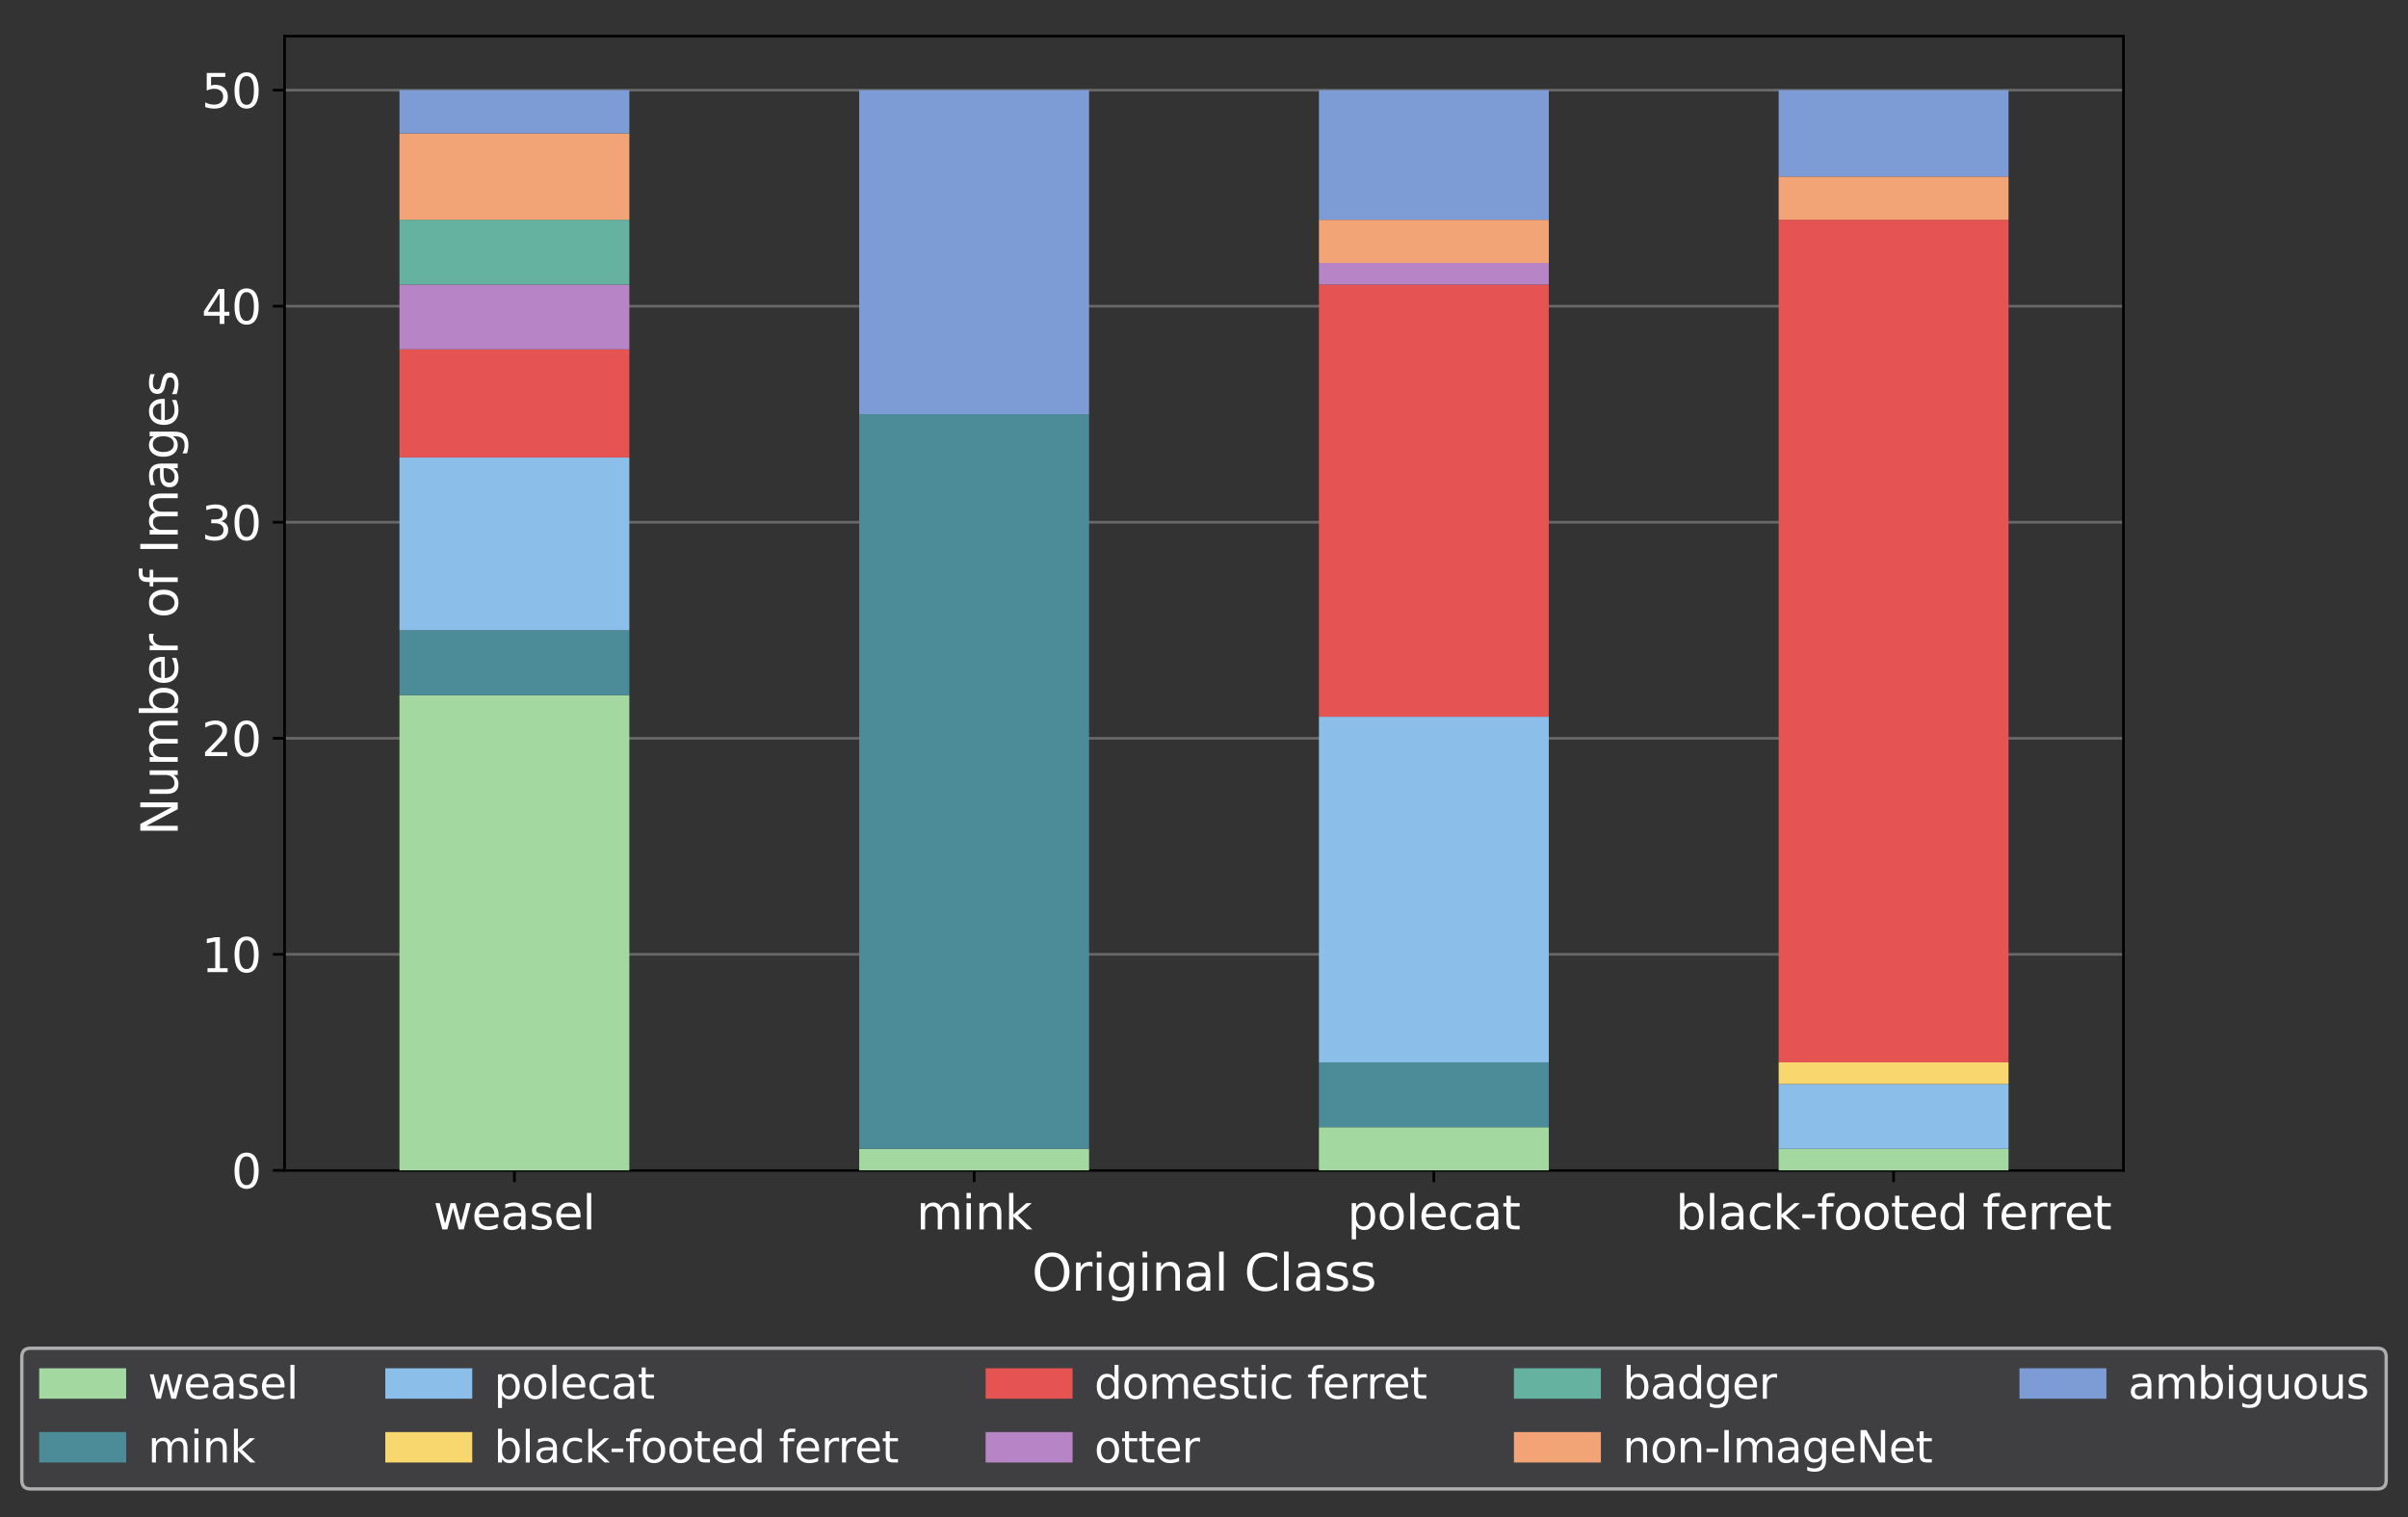 <?xml version="1.0" encoding="utf-8" standalone="no"?>
<!DOCTYPE svg PUBLIC "-//W3C//DTD SVG 1.1//EN"
  "http://www.w3.org/Graphics/SVG/1.1/DTD/svg11.dtd">
<svg xmlns:xlink="http://www.w3.org/1999/xlink" width="720pt" height="453.6pt" viewBox="0 0 720 453.6" xmlns="http://www.w3.org/2000/svg" version="1.1">
 <rect x="0" y="0" width="720" height="453.6" fill="#333333" stroke="none"/>
 <defs>
  <style type="text/css">*{stroke-linejoin: round; stroke-linecap: butt}</style>
 </defs>
 <g id="figure_1">
  <g id="patch_1">
   <path d="M 0 453.6 
L 720 453.6 
L 720 0 
L 0 0 
L 0 453.6 
z
" style="fill: none"/>
  </g>
  <g id="axes_1">
   <g id="patch_2">
    <path d="M 85.08 349.962 
L 634.92 349.962 
L 634.92 10.8 
L 85.08 10.8 
L 85.08 349.962 
z
" style="fill: none"/>
   </g>
   <g id="matplotlib.axis_1">
    <g id="xtick_1">
     <g id="line2d_1">
      <defs>
       <path id="m959b0e9fa4" d="M 0 0 
L 0 3.5 
" style="stroke: #000000; stroke-width: 0.8"/>
      </defs>
      <g>
       <use xlink:href="#m959b0e9fa4" x="153.81" y="349.962" style="stroke: #000000; stroke-width: 0.8"/>
      </g>
     </g>
     <g id="text_1">
      <!-- weasel -->
      <g style="fill: #ffffff" transform="translate(129.59 367.599) scale(0.14 -0.14)">
       <defs>
        <path id="DejaVuSans-77" d="M 269 3500 
L 844 3500 
L 1563 769 
L 2278 3500 
L 2956 3500 
L 3675 769 
L 4391 3500 
L 4966 3500 
L 4050 0 
L 3372 0 
L 2619 2869 
L 1863 0 
L 1184 0 
L 269 3500 
z
" transform="scale(0.016)"/>
        <path id="DejaVuSans-65" d="M 3597 1894 
L 3597 1613 
L 953 1613 
Q 991 1019 1311 708 
Q 1631 397 2203 397 
Q 2534 397 2845 478 
Q 3156 559 3463 722 
L 3463 178 
Q 3153 47 2828 -22 
Q 2503 -91 2169 -91 
Q 1331 -91 842 396 
Q 353 884 353 1716 
Q 353 2575 817 3079 
Q 1281 3584 2069 3584 
Q 2775 3584 3186 3129 
Q 3597 2675 3597 1894 
z
M 3022 2063 
Q 3016 2534 2758 2815 
Q 2500 3097 2075 3097 
Q 1594 3097 1305 2825 
Q 1016 2553 972 2059 
L 3022 2063 
z
" transform="scale(0.016)"/>
        <path id="DejaVuSans-61" d="M 2194 1759 
Q 1497 1759 1228 1600 
Q 959 1441 959 1056 
Q 959 750 1161 570 
Q 1363 391 1709 391 
Q 2188 391 2477 730 
Q 2766 1069 2766 1631 
L 2766 1759 
L 2194 1759 
z
M 3341 1997 
L 3341 0 
L 2766 0 
L 2766 531 
Q 2569 213 2275 61 
Q 1981 -91 1556 -91 
Q 1019 -91 701 211 
Q 384 513 384 1019 
Q 384 1609 779 1909 
Q 1175 2209 1959 2209 
L 2766 2209 
L 2766 2266 
Q 2766 2663 2505 2880 
Q 2244 3097 1772 3097 
Q 1472 3097 1187 3025 
Q 903 2953 641 2809 
L 641 3341 
Q 956 3463 1253 3523 
Q 1550 3584 1831 3584 
Q 2591 3584 2966 3190 
Q 3341 2797 3341 1997 
z
" transform="scale(0.016)"/>
        <path id="DejaVuSans-73" d="M 2834 3397 
L 2834 2853 
Q 2591 2978 2328 3040 
Q 2066 3103 1784 3103 
Q 1356 3103 1142 2972 
Q 928 2841 928 2578 
Q 928 2378 1081 2264 
Q 1234 2150 1697 2047 
L 1894 2003 
Q 2506 1872 2764 1633 
Q 3022 1394 3022 966 
Q 3022 478 2636 193 
Q 2250 -91 1575 -91 
Q 1294 -91 989 -36 
Q 684 19 347 128 
L 347 722 
Q 666 556 975 473 
Q 1284 391 1588 391 
Q 1994 391 2212 530 
Q 2431 669 2431 922 
Q 2431 1156 2273 1281 
Q 2116 1406 1581 1522 
L 1381 1569 
Q 847 1681 609 1914 
Q 372 2147 372 2553 
Q 372 3047 722 3315 
Q 1072 3584 1716 3584 
Q 2034 3584 2315 3537 
Q 2597 3491 2834 3397 
z
" transform="scale(0.016)"/>
        <path id="DejaVuSans-6c" d="M 603 4863 
L 1178 4863 
L 1178 0 
L 603 0 
L 603 4863 
z
" transform="scale(0.016)"/>
       </defs>
       <use xlink:href="#DejaVuSans-77"/>
       <use xlink:href="#DejaVuSans-65" x="81.787"/>
       <use xlink:href="#DejaVuSans-61" x="143.311"/>
       <use xlink:href="#DejaVuSans-73" x="204.59"/>
       <use xlink:href="#DejaVuSans-65" x="256.689"/>
       <use xlink:href="#DejaVuSans-6c" x="318.213"/>
      </g>
     </g>
    </g>
    <g id="xtick_2">
     <g id="line2d_2">
      <g>
       <use xlink:href="#m959b0e9fa4" x="291.27" y="349.962" style="stroke: #000000; stroke-width: 0.8"/>
      </g>
     </g>
     <g id="text_2">
      <!-- mink -->
      <g style="fill: #ffffff" transform="translate(274.017 367.599) scale(0.14 -0.14)">
       <defs>
        <path id="DejaVuSans-6d" d="M 3328 2828 
Q 3544 3216 3844 3400 
Q 4144 3584 4550 3584 
Q 5097 3584 5394 3201 
Q 5691 2819 5691 2113 
L 5691 0 
L 5113 0 
L 5113 2094 
Q 5113 2597 4934 2840 
Q 4756 3084 4391 3084 
Q 3944 3084 3684 2787 
Q 3425 2491 3425 1978 
L 3425 0 
L 2847 0 
L 2847 2094 
Q 2847 2600 2669 2842 
Q 2491 3084 2119 3084 
Q 1678 3084 1418 2786 
Q 1159 2488 1159 1978 
L 1159 0 
L 581 0 
L 581 3500 
L 1159 3500 
L 1159 2956 
Q 1356 3278 1631 3431 
Q 1906 3584 2284 3584 
Q 2666 3584 2933 3390 
Q 3200 3197 3328 2828 
z
" transform="scale(0.016)"/>
        <path id="DejaVuSans-69" d="M 603 3500 
L 1178 3500 
L 1178 0 
L 603 0 
L 603 3500 
z
M 603 4863 
L 1178 4863 
L 1178 4134 
L 603 4134 
L 603 4863 
z
" transform="scale(0.016)"/>
        <path id="DejaVuSans-6e" d="M 3513 2113 
L 3513 0 
L 2938 0 
L 2938 2094 
Q 2938 2591 2744 2837 
Q 2550 3084 2163 3084 
Q 1697 3084 1428 2787 
Q 1159 2491 1159 1978 
L 1159 0 
L 581 0 
L 581 3500 
L 1159 3500 
L 1159 2956 
Q 1366 3272 1645 3428 
Q 1925 3584 2291 3584 
Q 2894 3584 3203 3211 
Q 3513 2838 3513 2113 
z
" transform="scale(0.016)"/>
        <path id="DejaVuSans-6b" d="M 581 4863 
L 1159 4863 
L 1159 1991 
L 2875 3500 
L 3609 3500 
L 1753 1863 
L 3688 0 
L 2938 0 
L 1159 1709 
L 1159 0 
L 581 0 
L 581 4863 
z
" transform="scale(0.016)"/>
       </defs>
       <use xlink:href="#DejaVuSans-6d"/>
       <use xlink:href="#DejaVuSans-69" x="97.412"/>
       <use xlink:href="#DejaVuSans-6e" x="125.195"/>
       <use xlink:href="#DejaVuSans-6b" x="188.574"/>
      </g>
     </g>
    </g>
    <g id="xtick_3">
     <g id="line2d_3">
      <g>
       <use xlink:href="#m959b0e9fa4" x="428.73" y="349.962" style="stroke: #000000; stroke-width: 0.8"/>
      </g>
     </g>
     <g id="text_3">
      <!-- polecat -->
      <g style="fill: #ffffff" transform="translate(402.868 367.599) scale(0.14 -0.14)">
       <defs>
        <path id="DejaVuSans-70" d="M 1159 525 
L 1159 -1331 
L 581 -1331 
L 581 3500 
L 1159 3500 
L 1159 2969 
Q 1341 3281 1617 3432 
Q 1894 3584 2278 3584 
Q 2916 3584 3314 3078 
Q 3713 2572 3713 1747 
Q 3713 922 3314 415 
Q 2916 -91 2278 -91 
Q 1894 -91 1617 61 
Q 1341 213 1159 525 
z
M 3116 1747 
Q 3116 2381 2855 2742 
Q 2594 3103 2138 3103 
Q 1681 3103 1420 2742 
Q 1159 2381 1159 1747 
Q 1159 1113 1420 752 
Q 1681 391 2138 391 
Q 2594 391 2855 752 
Q 3116 1113 3116 1747 
z
" transform="scale(0.016)"/>
        <path id="DejaVuSans-6f" d="M 1959 3097 
Q 1497 3097 1228 2736 
Q 959 2375 959 1747 
Q 959 1119 1226 758 
Q 1494 397 1959 397 
Q 2419 397 2687 759 
Q 2956 1122 2956 1747 
Q 2956 2369 2687 2733 
Q 2419 3097 1959 3097 
z
M 1959 3584 
Q 2709 3584 3137 3096 
Q 3566 2609 3566 1747 
Q 3566 888 3137 398 
Q 2709 -91 1959 -91 
Q 1206 -91 779 398 
Q 353 888 353 1747 
Q 353 2609 779 3096 
Q 1206 3584 1959 3584 
z
" transform="scale(0.016)"/>
        <path id="DejaVuSans-63" d="M 3122 3366 
L 3122 2828 
Q 2878 2963 2633 3030 
Q 2388 3097 2138 3097 
Q 1578 3097 1268 2742 
Q 959 2388 959 1747 
Q 959 1106 1268 751 
Q 1578 397 2138 397 
Q 2388 397 2633 464 
Q 2878 531 3122 666 
L 3122 134 
Q 2881 22 2623 -34 
Q 2366 -91 2075 -91 
Q 1284 -91 818 406 
Q 353 903 353 1747 
Q 353 2603 823 3093 
Q 1294 3584 2113 3584 
Q 2378 3584 2631 3529 
Q 2884 3475 3122 3366 
z
" transform="scale(0.016)"/>
        <path id="DejaVuSans-74" d="M 1172 4494 
L 1172 3500 
L 2356 3500 
L 2356 3053 
L 1172 3053 
L 1172 1153 
Q 1172 725 1289 603 
Q 1406 481 1766 481 
L 2356 481 
L 2356 0 
L 1766 0 
Q 1100 0 847 248 
Q 594 497 594 1153 
L 594 3053 
L 172 3053 
L 172 3500 
L 594 3500 
L 594 4494 
L 1172 4494 
z
" transform="scale(0.016)"/>
       </defs>
       <use xlink:href="#DejaVuSans-70"/>
       <use xlink:href="#DejaVuSans-6f" x="63.477"/>
       <use xlink:href="#DejaVuSans-6c" x="124.658"/>
       <use xlink:href="#DejaVuSans-65" x="152.441"/>
       <use xlink:href="#DejaVuSans-63" x="213.965"/>
       <use xlink:href="#DejaVuSans-61" x="268.945"/>
       <use xlink:href="#DejaVuSans-74" x="330.225"/>
      </g>
     </g>
    </g>
    <g id="xtick_4">
     <g id="line2d_4">
      <g>
       <use xlink:href="#m959b0e9fa4" x="566.19" y="349.962" style="stroke: #000000; stroke-width: 0.8"/>
      </g>
     </g>
     <g id="text_4">
      <!-- black-footed ferret -->
      <g style="fill: #ffffff" transform="translate(501.035 367.599) scale(0.14 -0.14)">
       <defs>
        <path id="DejaVuSans-62" d="M 3116 1747 
Q 3116 2381 2855 2742 
Q 2594 3103 2138 3103 
Q 1681 3103 1420 2742 
Q 1159 2381 1159 1747 
Q 1159 1113 1420 752 
Q 1681 391 2138 391 
Q 2594 391 2855 752 
Q 3116 1113 3116 1747 
z
M 1159 2969 
Q 1341 3281 1617 3432 
Q 1894 3584 2278 3584 
Q 2916 3584 3314 3078 
Q 3713 2572 3713 1747 
Q 3713 922 3314 415 
Q 2916 -91 2278 -91 
Q 1894 -91 1617 61 
Q 1341 213 1159 525 
L 1159 0 
L 581 0 
L 581 4863 
L 1159 4863 
L 1159 2969 
z
" transform="scale(0.016)"/>
        <path id="DejaVuSans-2d" d="M 313 2009 
L 1997 2009 
L 1997 1497 
L 313 1497 
L 313 2009 
z
" transform="scale(0.016)"/>
        <path id="DejaVuSans-66" d="M 2375 4863 
L 2375 4384 
L 1825 4384 
Q 1516 4384 1395 4259 
Q 1275 4134 1275 3809 
L 1275 3500 
L 2222 3500 
L 2222 3053 
L 1275 3053 
L 1275 0 
L 697 0 
L 697 3053 
L 147 3053 
L 147 3500 
L 697 3500 
L 697 3744 
Q 697 4328 969 4595 
Q 1241 4863 1831 4863 
L 2375 4863 
z
" transform="scale(0.016)"/>
        <path id="DejaVuSans-64" d="M 2906 2969 
L 2906 4863 
L 3481 4863 
L 3481 0 
L 2906 0 
L 2906 525 
Q 2725 213 2448 61 
Q 2172 -91 1784 -91 
Q 1150 -91 751 415 
Q 353 922 353 1747 
Q 353 2572 751 3078 
Q 1150 3584 1784 3584 
Q 2172 3584 2448 3432 
Q 2725 3281 2906 2969 
z
M 947 1747 
Q 947 1113 1208 752 
Q 1469 391 1925 391 
Q 2381 391 2643 752 
Q 2906 1113 2906 1747 
Q 2906 2381 2643 2742 
Q 2381 3103 1925 3103 
Q 1469 3103 1208 2742 
Q 947 2381 947 1747 
z
" transform="scale(0.016)"/>
        <path id="DejaVuSans-20" transform="scale(0.016)"/>
        <path id="DejaVuSans-72" d="M 2631 2963 
Q 2534 3019 2420 3045 
Q 2306 3072 2169 3072 
Q 1681 3072 1420 2755 
Q 1159 2438 1159 1844 
L 1159 0 
L 581 0 
L 581 3500 
L 1159 3500 
L 1159 2956 
Q 1341 3275 1631 3429 
Q 1922 3584 2338 3584 
Q 2397 3584 2469 3576 
Q 2541 3569 2628 3553 
L 2631 2963 
z
" transform="scale(0.016)"/>
       </defs>
       <use xlink:href="#DejaVuSans-62"/>
       <use xlink:href="#DejaVuSans-6c" x="63.477"/>
       <use xlink:href="#DejaVuSans-61" x="91.26"/>
       <use xlink:href="#DejaVuSans-63" x="152.539"/>
       <use xlink:href="#DejaVuSans-6b" x="207.52"/>
       <use xlink:href="#DejaVuSans-2d" x="265.43"/>
       <use xlink:href="#DejaVuSans-66" x="301.514"/>
       <use xlink:href="#DejaVuSans-6f" x="336.719"/>
       <use xlink:href="#DejaVuSans-6f" x="397.9"/>
       <use xlink:href="#DejaVuSans-74" x="459.082"/>
       <use xlink:href="#DejaVuSans-65" x="498.291"/>
       <use xlink:href="#DejaVuSans-64" x="559.814"/>
       <use xlink:href="#DejaVuSans-20" x="623.291"/>
       <use xlink:href="#DejaVuSans-66" x="655.078"/>
       <use xlink:href="#DejaVuSans-65" x="690.283"/>
       <use xlink:href="#DejaVuSans-72" x="751.807"/>
       <use xlink:href="#DejaVuSans-72" x="791.17"/>
       <use xlink:href="#DejaVuSans-65" x="830.033"/>
       <use xlink:href="#DejaVuSans-74" x="891.557"/>
      </g>
     </g>
    </g>
    <g id="text_5">
     <!-- Original Class -->
     <g style="fill: #ffffff" transform="translate(308.537 385.909) scale(0.15 -0.15)">
      <defs>
       <path id="DejaVuSans-4f" d="M 2522 4238 
Q 1834 4238 1429 3725 
Q 1025 3213 1025 2328 
Q 1025 1447 1429 934 
Q 1834 422 2522 422 
Q 3209 422 3611 934 
Q 4013 1447 4013 2328 
Q 4013 3213 3611 3725 
Q 3209 4238 2522 4238 
z
M 2522 4750 
Q 3503 4750 4090 4092 
Q 4678 3434 4678 2328 
Q 4678 1225 4090 567 
Q 3503 -91 2522 -91 
Q 1538 -91 948 565 
Q 359 1222 359 2328 
Q 359 3434 948 4092 
Q 1538 4750 2522 4750 
z
" transform="scale(0.016)"/>
       <path id="DejaVuSans-67" d="M 2906 1791 
Q 2906 2416 2648 2759 
Q 2391 3103 1925 3103 
Q 1463 3103 1205 2759 
Q 947 2416 947 1791 
Q 947 1169 1205 825 
Q 1463 481 1925 481 
Q 2391 481 2648 825 
Q 2906 1169 2906 1791 
z
M 3481 434 
Q 3481 -459 3084 -895 
Q 2688 -1331 1869 -1331 
Q 1566 -1331 1297 -1286 
Q 1028 -1241 775 -1147 
L 775 -588 
Q 1028 -725 1275 -790 
Q 1522 -856 1778 -856 
Q 2344 -856 2625 -561 
Q 2906 -266 2906 331 
L 2906 616 
Q 2728 306 2450 153 
Q 2172 0 1784 0 
Q 1141 0 747 490 
Q 353 981 353 1791 
Q 353 2603 747 3093 
Q 1141 3584 1784 3584 
Q 2172 3584 2450 3431 
Q 2728 3278 2906 2969 
L 2906 3500 
L 3481 3500 
L 3481 434 
z
" transform="scale(0.016)"/>
       <path id="DejaVuSans-43" d="M 4122 4306 
L 4122 3641 
Q 3803 3938 3442 4084 
Q 3081 4231 2675 4231 
Q 1875 4231 1450 3742 
Q 1025 3253 1025 2328 
Q 1025 1406 1450 917 
Q 1875 428 2675 428 
Q 3081 428 3442 575 
Q 3803 722 4122 1019 
L 4122 359 
Q 3791 134 3420 21 
Q 3050 -91 2638 -91 
Q 1578 -91 968 557 
Q 359 1206 359 2328 
Q 359 3453 968 4101 
Q 1578 4750 2638 4750 
Q 3056 4750 3426 4639 
Q 3797 4528 4122 4306 
z
" transform="scale(0.016)"/>
      </defs>
      <use xlink:href="#DejaVuSans-4f"/>
      <use xlink:href="#DejaVuSans-72" x="78.711"/>
      <use xlink:href="#DejaVuSans-69" x="119.824"/>
      <use xlink:href="#DejaVuSans-67" x="147.607"/>
      <use xlink:href="#DejaVuSans-69" x="211.084"/>
      <use xlink:href="#DejaVuSans-6e" x="238.867"/>
      <use xlink:href="#DejaVuSans-61" x="302.246"/>
      <use xlink:href="#DejaVuSans-6c" x="363.525"/>
      <use xlink:href="#DejaVuSans-20" x="391.309"/>
      <use xlink:href="#DejaVuSans-43" x="423.096"/>
      <use xlink:href="#DejaVuSans-6c" x="492.92"/>
      <use xlink:href="#DejaVuSans-61" x="520.703"/>
      <use xlink:href="#DejaVuSans-73" x="581.982"/>
      <use xlink:href="#DejaVuSans-73" x="634.082"/>
     </g>
    </g>
   </g>
   <g id="matplotlib.axis_2">
    <g id="ytick_1">
     <g id="line2d_5">
      <path d="M 85.08 349.962 
L 634.92 349.962 
" clip-path="url(#p479ebf575a)" style="fill: none; stroke: #808080; stroke-opacity: 0.7; stroke-width: 0.8; stroke-linecap: square"/>
     </g>
     <g id="line2d_6">
      <defs>
       <path id="m29ea15709b" d="M 0 0 
L -3.5 0 
" style="stroke: #000000; stroke-width: 0.8"/>
      </defs>
      <g>
       <use xlink:href="#m29ea15709b" x="85.08" y="349.962" style="stroke: #000000; stroke-width: 0.8"/>
      </g>
     </g>
     <g id="text_6">
      <!-- 0 -->
      <g style="fill: #ffffff" transform="translate(69.172 355.281) scale(0.14 -0.14)">
       <defs>
        <path id="DejaVuSans-30" d="M 2034 4250 
Q 1547 4250 1301 3770 
Q 1056 3291 1056 2328 
Q 1056 1369 1301 889 
Q 1547 409 2034 409 
Q 2525 409 2770 889 
Q 3016 1369 3016 2328 
Q 3016 3291 2770 3770 
Q 2525 4250 2034 4250 
z
M 2034 4750 
Q 2819 4750 3233 4129 
Q 3647 3509 3647 2328 
Q 3647 1150 3233 529 
Q 2819 -91 2034 -91 
Q 1250 -91 836 529 
Q 422 1150 422 2328 
Q 422 3509 836 4129 
Q 1250 4750 2034 4750 
z
" transform="scale(0.016)"/>
       </defs>
       <use xlink:href="#DejaVuSans-30"/>
      </g>
     </g>
    </g>
    <g id="ytick_2">
     <g id="line2d_7">
      <path d="M 85.08 285.359 
L 634.92 285.359 
" clip-path="url(#p479ebf575a)" style="fill: none; stroke: #808080; stroke-opacity: 0.7; stroke-width: 0.8; stroke-linecap: square"/>
     </g>
     <g id="line2d_8">
      <g>
       <use xlink:href="#m29ea15709b" x="85.08" y="285.359" style="stroke: #000000; stroke-width: 0.8"/>
      </g>
     </g>
     <g id="text_7">
      <!-- 10 -->
      <g style="fill: #ffffff" transform="translate(60.265 290.678) scale(0.14 -0.14)">
       <defs>
        <path id="DejaVuSans-31" d="M 794 531 
L 1825 531 
L 1825 4091 
L 703 3866 
L 703 4441 
L 1819 4666 
L 2450 4666 
L 2450 531 
L 3481 531 
L 3481 0 
L 794 0 
L 794 531 
z
" transform="scale(0.016)"/>
       </defs>
       <use xlink:href="#DejaVuSans-31"/>
       <use xlink:href="#DejaVuSans-30" x="63.623"/>
      </g>
     </g>
    </g>
    <g id="ytick_3">
     <g id="line2d_9">
      <path d="M 85.08 220.757 
L 634.92 220.757 
" clip-path="url(#p479ebf575a)" style="fill: none; stroke: #808080; stroke-opacity: 0.7; stroke-width: 0.8; stroke-linecap: square"/>
     </g>
     <g id="line2d_10">
      <g>
       <use xlink:href="#m29ea15709b" x="85.08" y="220.757" style="stroke: #000000; stroke-width: 0.8"/>
      </g>
     </g>
     <g id="text_8">
      <!-- 20 -->
      <g style="fill: #ffffff" transform="translate(60.265 226.076) scale(0.14 -0.14)">
       <defs>
        <path id="DejaVuSans-32" d="M 1228 531 
L 3431 531 
L 3431 0 
L 469 0 
L 469 531 
Q 828 903 1448 1529 
Q 2069 2156 2228 2338 
Q 2531 2678 2651 2914 
Q 2772 3150 2772 3378 
Q 2772 3750 2511 3984 
Q 2250 4219 1831 4219 
Q 1534 4219 1204 4116 
Q 875 4013 500 3803 
L 500 4441 
Q 881 4594 1212 4672 
Q 1544 4750 1819 4750 
Q 2544 4750 2975 4387 
Q 3406 4025 3406 3419 
Q 3406 3131 3298 2873 
Q 3191 2616 2906 2266 
Q 2828 2175 2409 1742 
Q 1991 1309 1228 531 
z
" transform="scale(0.016)"/>
       </defs>
       <use xlink:href="#DejaVuSans-32"/>
       <use xlink:href="#DejaVuSans-30" x="63.623"/>
      </g>
     </g>
    </g>
    <g id="ytick_4">
     <g id="line2d_11">
      <path d="M 85.08 156.155 
L 634.92 156.155 
" clip-path="url(#p479ebf575a)" style="fill: none; stroke: #808080; stroke-opacity: 0.7; stroke-width: 0.8; stroke-linecap: square"/>
     </g>
     <g id="line2d_12">
      <g>
       <use xlink:href="#m29ea15709b" x="85.08" y="156.155" style="stroke: #000000; stroke-width: 0.8"/>
      </g>
     </g>
     <g id="text_9">
      <!-- 30 -->
      <g style="fill: #ffffff" transform="translate(60.265 161.474) scale(0.14 -0.14)">
       <defs>
        <path id="DejaVuSans-33" d="M 2597 2516 
Q 3050 2419 3304 2112 
Q 3559 1806 3559 1356 
Q 3559 666 3084 287 
Q 2609 -91 1734 -91 
Q 1441 -91 1130 -33 
Q 819 25 488 141 
L 488 750 
Q 750 597 1062 519 
Q 1375 441 1716 441 
Q 2309 441 2620 675 
Q 2931 909 2931 1356 
Q 2931 1769 2642 2001 
Q 2353 2234 1838 2234 
L 1294 2234 
L 1294 2753 
L 1863 2753 
Q 2328 2753 2575 2939 
Q 2822 3125 2822 3475 
Q 2822 3834 2567 4026 
Q 2313 4219 1838 4219 
Q 1578 4219 1281 4162 
Q 984 4106 628 3988 
L 628 4550 
Q 988 4650 1302 4700 
Q 1616 4750 1894 4750 
Q 2613 4750 3031 4423 
Q 3450 4097 3450 3541 
Q 3450 3153 3228 2886 
Q 3006 2619 2597 2516 
z
" transform="scale(0.016)"/>
       </defs>
       <use xlink:href="#DejaVuSans-33"/>
       <use xlink:href="#DejaVuSans-30" x="63.623"/>
      </g>
     </g>
    </g>
    <g id="ytick_5">
     <g id="line2d_13">
      <path d="M 85.08 91.553 
L 634.92 91.553 
" clip-path="url(#p479ebf575a)" style="fill: none; stroke: #808080; stroke-opacity: 0.7; stroke-width: 0.8; stroke-linecap: square"/>
     </g>
     <g id="line2d_14">
      <g>
       <use xlink:href="#m29ea15709b" x="85.08" y="91.553" style="stroke: #000000; stroke-width: 0.8"/>
      </g>
     </g>
     <g id="text_10">
      <!-- 40 -->
      <g style="fill: #ffffff" transform="translate(60.265 96.872) scale(0.14 -0.14)">
       <defs>
        <path id="DejaVuSans-34" d="M 2419 4116 
L 825 1625 
L 2419 1625 
L 2419 4116 
z
M 2253 4666 
L 3047 4666 
L 3047 1625 
L 3713 1625 
L 3713 1100 
L 3047 1100 
L 3047 0 
L 2419 0 
L 2419 1100 
L 313 1100 
L 313 1709 
L 2253 4666 
z
" transform="scale(0.016)"/>
       </defs>
       <use xlink:href="#DejaVuSans-34"/>
       <use xlink:href="#DejaVuSans-30" x="63.623"/>
      </g>
     </g>
    </g>
    <g id="ytick_6">
     <g id="line2d_15">
      <path d="M 85.08 26.951 
L 634.92 26.951 
" clip-path="url(#p479ebf575a)" style="fill: none; stroke: #808080; stroke-opacity: 0.7; stroke-width: 0.8; stroke-linecap: square"/>
     </g>
     <g id="line2d_16">
      <g>
       <use xlink:href="#m29ea15709b" x="85.08" y="26.951" style="stroke: #000000; stroke-width: 0.8"/>
      </g>
     </g>
     <g id="text_11">
      <!-- 50 -->
      <g style="fill: #ffffff" transform="translate(60.265 32.269) scale(0.14 -0.14)">
       <defs>
        <path id="DejaVuSans-35" d="M 691 4666 
L 3169 4666 
L 3169 4134 
L 1269 4134 
L 1269 2991 
Q 1406 3038 1543 3061 
Q 1681 3084 1819 3084 
Q 2600 3084 3056 2656 
Q 3513 2228 3513 1497 
Q 3513 744 3044 326 
Q 2575 -91 1722 -91 
Q 1428 -91 1123 -41 
Q 819 9 494 109 
L 494 744 
Q 775 591 1075 516 
Q 1375 441 1709 441 
Q 2250 441 2565 725 
Q 2881 1009 2881 1497 
Q 2881 1984 2565 2268 
Q 2250 2553 1709 2553 
Q 1456 2553 1204 2497 
Q 953 2441 691 2322 
L 691 4666 
z
" transform="scale(0.016)"/>
       </defs>
       <use xlink:href="#DejaVuSans-35"/>
       <use xlink:href="#DejaVuSans-30" x="63.623"/>
      </g>
     </g>
    </g>
    <g id="text_12">
     <!-- Number of Images -->
     <g style="fill: #ffffff" transform="translate(53.145 249.903) rotate(-90) scale(0.15 -0.15)">
      <defs>
       <path id="DejaVuSans-4e" d="M 628 4666 
L 1478 4666 
L 3547 763 
L 3547 4666 
L 4159 4666 
L 4159 0 
L 3309 0 
L 1241 3903 
L 1241 0 
L 628 0 
L 628 4666 
z
" transform="scale(0.016)"/>
       <path id="DejaVuSans-75" d="M 544 1381 
L 544 3500 
L 1119 3500 
L 1119 1403 
Q 1119 906 1312 657 
Q 1506 409 1894 409 
Q 2359 409 2629 706 
Q 2900 1003 2900 1516 
L 2900 3500 
L 3475 3500 
L 3475 0 
L 2900 0 
L 2900 538 
Q 2691 219 2414 64 
Q 2138 -91 1772 -91 
Q 1169 -91 856 284 
Q 544 659 544 1381 
z
M 1991 3584 
L 1991 3584 
z
" transform="scale(0.016)"/>
       <path id="DejaVuSans-49" d="M 628 4666 
L 1259 4666 
L 1259 0 
L 628 0 
L 628 4666 
z
" transform="scale(0.016)"/>
      </defs>
      <use xlink:href="#DejaVuSans-4e"/>
      <use xlink:href="#DejaVuSans-75" x="74.805"/>
      <use xlink:href="#DejaVuSans-6d" x="138.184"/>
      <use xlink:href="#DejaVuSans-62" x="235.596"/>
      <use xlink:href="#DejaVuSans-65" x="299.072"/>
      <use xlink:href="#DejaVuSans-72" x="360.596"/>
      <use xlink:href="#DejaVuSans-20" x="401.709"/>
      <use xlink:href="#DejaVuSans-6f" x="433.496"/>
      <use xlink:href="#DejaVuSans-66" x="494.678"/>
      <use xlink:href="#DejaVuSans-20" x="529.883"/>
      <use xlink:href="#DejaVuSans-49" x="561.67"/>
      <use xlink:href="#DejaVuSans-6d" x="591.162"/>
      <use xlink:href="#DejaVuSans-61" x="688.574"/>
      <use xlink:href="#DejaVuSans-67" x="749.854"/>
      <use xlink:href="#DejaVuSans-65" x="813.33"/>
      <use xlink:href="#DejaVuSans-73" x="874.854"/>
     </g>
    </g>
   </g>
   <g id="patch_3">
    <path d="M 85.08 349.962 
L 85.08 10.8 
" style="fill: none; stroke: #000000; stroke-width: 0.8; stroke-linejoin: miter; stroke-linecap: square"/>
   </g>
   <g id="patch_4">
    <path d="M 634.92 349.962 
L 634.92 10.8 
" style="fill: none; stroke: #000000; stroke-width: 0.8; stroke-linejoin: miter; stroke-linecap: square"/>
   </g>
   <g id="patch_5">
    <path d="M 85.08 349.962 
L 634.92 349.962 
" style="fill: none; stroke: #000000; stroke-width: 0.8; stroke-linejoin: miter; stroke-linecap: square"/>
   </g>
   <g id="patch_6">
    <path d="M 85.08 10.8 
L 634.92 10.8 
" style="fill: none; stroke: #000000; stroke-width: 0.8; stroke-linejoin: miter; stroke-linecap: square"/>
   </g>
   <g id="patch_7">
    <path d="M 119.445 349.962 
L 188.175 349.962 
L 188.175 207.837 
L 119.445 207.837 
z
" clip-path="url(#p479ebf575a)" style="fill: #a3d8a0"/>
   </g>
   <g id="patch_8">
    <path d="M 256.905 349.962 
L 325.635 349.962 
L 325.635 343.501 
L 256.905 343.501 
z
" clip-path="url(#p479ebf575a)" style="fill: #a3d8a0"/>
   </g>
   <g id="patch_9">
    <path d="M 394.365 349.962 
L 463.095 349.962 
L 463.095 337.041 
L 394.365 337.041 
z
" clip-path="url(#p479ebf575a)" style="fill: #a3d8a0"/>
   </g>
   <g id="patch_10">
    <path d="M 531.825 349.962 
L 600.555 349.962 
L 600.555 343.501 
L 531.825 343.501 
z
" clip-path="url(#p479ebf575a)" style="fill: #a3d8a0"/>
   </g>
   <g id="patch_11">
    <path d="M 119.445 207.837 
L 188.175 207.837 
L 188.175 188.456 
L 119.445 188.456 
z
" clip-path="url(#p479ebf575a)" style="fill: #4c8c99"/>
   </g>
   <g id="patch_12">
    <path d="M 256.905 343.501 
L 325.635 343.501 
L 325.635 123.854 
L 256.905 123.854 
z
" clip-path="url(#p479ebf575a)" style="fill: #4c8c99"/>
   </g>
   <g id="patch_13">
    <path d="M 394.365 337.041 
L 463.095 337.041 
L 463.095 317.66 
L 394.365 317.66 
z
" clip-path="url(#p479ebf575a)" style="fill: #4c8c99"/>
   </g>
   <g id="patch_14">
    <path d="M 531.825 349.962 
L 600.555 349.962 
L 600.555 349.962 
L 531.825 349.962 
z
" clip-path="url(#p479ebf575a)" style="fill: #4c8c99"/>
   </g>
   <g id="patch_15">
    <path d="M 119.445 188.456 
L 188.175 188.456 
L 188.175 136.774 
L 119.445 136.774 
z
" clip-path="url(#p479ebf575a)" style="fill: #8bbee8"/>
   </g>
   <g id="patch_16">
    <path d="M 256.905 349.962 
L 325.635 349.962 
L 325.635 349.962 
L 256.905 349.962 
z
" clip-path="url(#p479ebf575a)" style="fill: #8bbee8"/>
   </g>
   <g id="patch_17">
    <path d="M 394.365 317.66 
L 463.095 317.66 
L 463.095 214.297 
L 394.365 214.297 
z
" clip-path="url(#p479ebf575a)" style="fill: #8bbee8"/>
   </g>
   <g id="patch_18">
    <path d="M 531.825 343.501 
L 600.555 343.501 
L 600.555 324.121 
L 531.825 324.121 
z
" clip-path="url(#p479ebf575a)" style="fill: #8bbee8"/>
   </g>
   <g id="patch_19">
    <path d="M 119.445 349.962 
L 188.175 349.962 
L 188.175 349.962 
L 119.445 349.962 
z
" clip-path="url(#p479ebf575a)" style="fill: #f8d76e"/>
   </g>
   <g id="patch_20">
    <path d="M 256.905 349.962 
L 325.635 349.962 
L 325.635 349.962 
L 256.905 349.962 
z
" clip-path="url(#p479ebf575a)" style="fill: #f8d76e"/>
   </g>
   <g id="patch_21">
    <path d="M 394.365 349.962 
L 463.095 349.962 
L 463.095 349.962 
L 394.365 349.962 
z
" clip-path="url(#p479ebf575a)" style="fill: #f8d76e"/>
   </g>
   <g id="patch_22">
    <path d="M 531.825 324.121 
L 600.555 324.121 
L 600.555 317.66 
L 531.825 317.66 
z
" clip-path="url(#p479ebf575a)" style="fill: #f8d76e"/>
   </g>
   <g id="patch_23">
    <path d="M 119.445 136.774 
L 188.175 136.774 
L 188.175 104.473 
L 119.445 104.473 
z
" clip-path="url(#p479ebf575a)" style="fill: #e55353"/>
   </g>
   <g id="patch_24">
    <path d="M 256.905 349.962 
L 325.635 349.962 
L 325.635 349.962 
L 256.905 349.962 
z
" clip-path="url(#p479ebf575a)" style="fill: #e55353"/>
   </g>
   <g id="patch_25">
    <path d="M 394.365 214.297 
L 463.095 214.297 
L 463.095 85.093 
L 394.365 85.093 
z
" clip-path="url(#p479ebf575a)" style="fill: #e55353"/>
   </g>
   <g id="patch_26">
    <path d="M 531.825 317.66 
L 600.555 317.66 
L 600.555 65.712 
L 531.825 65.712 
z
" clip-path="url(#p479ebf575a)" style="fill: #e55353"/>
   </g>
   <g id="patch_27">
    <path d="M 119.445 104.473 
L 188.175 104.473 
L 188.175 85.093 
L 119.445 85.093 
z
" clip-path="url(#p479ebf575a)" style="fill: #b784c6"/>
   </g>
   <g id="patch_28">
    <path d="M 256.905 349.962 
L 325.635 349.962 
L 325.635 349.962 
L 256.905 349.962 
z
" clip-path="url(#p479ebf575a)" style="fill: #b784c6"/>
   </g>
   <g id="patch_29">
    <path d="M 394.365 85.093 
L 463.095 85.093 
L 463.095 78.632 
L 394.365 78.632 
z
" clip-path="url(#p479ebf575a)" style="fill: #b784c6"/>
   </g>
   <g id="patch_30">
    <path d="M 531.825 349.962 
L 600.555 349.962 
L 600.555 349.962 
L 531.825 349.962 
z
" clip-path="url(#p479ebf575a)" style="fill: #b784c6"/>
   </g>
   <g id="patch_31">
    <path d="M 119.445 85.093 
L 188.175 85.093 
L 188.175 65.712 
L 119.445 65.712 
z
" clip-path="url(#p479ebf575a)" style="fill: #66b2a0"/>
   </g>
   <g id="patch_32">
    <path d="M 256.905 349.962 
L 325.635 349.962 
L 325.635 349.962 
L 256.905 349.962 
z
" clip-path="url(#p479ebf575a)" style="fill: #66b2a0"/>
   </g>
   <g id="patch_33">
    <path d="M 394.365 349.962 
L 463.095 349.962 
L 463.095 349.962 
L 394.365 349.962 
z
" clip-path="url(#p479ebf575a)" style="fill: #66b2a0"/>
   </g>
   <g id="patch_34">
    <path d="M 531.825 349.962 
L 600.555 349.962 
L 600.555 349.962 
L 531.825 349.962 
z
" clip-path="url(#p479ebf575a)" style="fill: #66b2a0"/>
   </g>
   <g id="patch_35">
    <path d="M 119.445 65.712 
L 188.175 65.712 
L 188.175 39.871 
L 119.445 39.871 
z
" clip-path="url(#p479ebf575a)" style="fill: #f2a477"/>
   </g>
   <g id="patch_36">
    <path d="M 256.905 349.962 
L 325.635 349.962 
L 325.635 349.962 
L 256.905 349.962 
z
" clip-path="url(#p479ebf575a)" style="fill: #f2a477"/>
   </g>
   <g id="patch_37">
    <path d="M 394.365 78.632 
L 463.095 78.632 
L 463.095 65.712 
L 394.365 65.712 
z
" clip-path="url(#p479ebf575a)" style="fill: #f2a477"/>
   </g>
   <g id="patch_38">
    <path d="M 531.825 65.712 
L 600.555 65.712 
L 600.555 52.791 
L 531.825 52.791 
z
" clip-path="url(#p479ebf575a)" style="fill: #f2a477"/>
   </g>
   <g id="patch_39">
    <path d="M 119.445 39.871 
L 188.175 39.871 
L 188.175 26.951 
L 119.445 26.951 
z
" clip-path="url(#p479ebf575a)" style="fill: #7d9bd4"/>
   </g>
   <g id="patch_40">
    <path d="M 256.905 123.854 
L 325.635 123.854 
L 325.635 26.951 
L 256.905 26.951 
z
" clip-path="url(#p479ebf575a)" style="fill: #7d9bd4"/>
   </g>
   <g id="patch_41">
    <path d="M 394.365 65.712 
L 463.095 65.712 
L 463.095 26.951 
L 394.365 26.951 
z
" clip-path="url(#p479ebf575a)" style="fill: #7d9bd4"/>
   </g>
   <g id="patch_42">
    <path d="M 531.825 52.791 
L 600.555 52.791 
L 600.555 26.951 
L 531.825 26.951 
z
" clip-path="url(#p479ebf575a)" style="fill: #7d9bd4"/>
   </g>
   <g id="legend_1">
    <g id="patch_43">
     <path d="M 9.12 445.21 
L 710.88 445.21 
Q 713.48 445.21 713.48 442.61 
L 713.48 405.747 
Q 713.48 403.147 710.88 403.147 
L 9.12 403.147 
Q 6.52 403.147 6.52 405.747 
L 6.52 442.61 
Q 6.52 445.21 9.12 445.21 
z
" style="fill: #424346; opacity: 0.8; stroke: #cccccc; stroke-linejoin: miter"/>
    </g>
    <g id="patch_44">
     <path d="M 11.72 418.225 
L 37.72 418.225 
L 37.72 409.125 
L 11.72 409.125 
z
" style="fill: #a3d8a0"/>
    </g>
    <g id="text_13">
     <!-- weasel -->
     <g style="fill: #ffffff" transform="translate(44.22 418.225) scale(0.13 -0.13)">
      <use xlink:href="#DejaVuSans-77"/>
      <use xlink:href="#DejaVuSans-65" x="81.787"/>
      <use xlink:href="#DejaVuSans-61" x="143.311"/>
      <use xlink:href="#DejaVuSans-73" x="204.59"/>
      <use xlink:href="#DejaVuSans-65" x="256.689"/>
      <use xlink:href="#DejaVuSans-6c" x="318.213"/>
     </g>
    </g>
    <g id="patch_45">
     <path d="M 11.72 437.306 
L 37.72 437.306 
L 37.72 428.206 
L 11.72 428.206 
z
" style="fill: #4c8c99"/>
    </g>
    <g id="text_14">
     <!-- mink -->
     <g style="fill: #ffffff" transform="translate(44.22 437.306) scale(0.13 -0.13)">
      <use xlink:href="#DejaVuSans-6d"/>
      <use xlink:href="#DejaVuSans-69" x="97.412"/>
      <use xlink:href="#DejaVuSans-6e" x="125.195"/>
      <use xlink:href="#DejaVuSans-6b" x="188.574"/>
     </g>
    </g>
    <g id="patch_46">
     <path d="M 115.2 418.225 
L 141.2 418.225 
L 141.2 409.125 
L 115.2 409.125 
z
" style="fill: #8bbee8"/>
    </g>
    <g id="text_15">
     <!-- polecat -->
     <g style="fill: #ffffff" transform="translate(147.7 418.225) scale(0.13 -0.13)">
      <use xlink:href="#DejaVuSans-70"/>
      <use xlink:href="#DejaVuSans-6f" x="63.477"/>
      <use xlink:href="#DejaVuSans-6c" x="124.658"/>
      <use xlink:href="#DejaVuSans-65" x="152.441"/>
      <use xlink:href="#DejaVuSans-63" x="213.965"/>
      <use xlink:href="#DejaVuSans-61" x="268.945"/>
      <use xlink:href="#DejaVuSans-74" x="330.225"/>
     </g>
    </g>
    <g id="patch_47">
     <path d="M 115.2 437.306 
L 141.2 437.306 
L 141.2 428.206 
L 115.2 428.206 
z
" style="fill: #f8d76e"/>
    </g>
    <g id="text_16">
     <!-- black-footed ferret -->
     <g style="fill: #ffffff" transform="translate(147.7 437.306) scale(0.13 -0.13)">
      <use xlink:href="#DejaVuSans-62"/>
      <use xlink:href="#DejaVuSans-6c" x="63.477"/>
      <use xlink:href="#DejaVuSans-61" x="91.26"/>
      <use xlink:href="#DejaVuSans-63" x="152.539"/>
      <use xlink:href="#DejaVuSans-6b" x="207.52"/>
      <use xlink:href="#DejaVuSans-2d" x="265.43"/>
      <use xlink:href="#DejaVuSans-66" x="301.514"/>
      <use xlink:href="#DejaVuSans-6f" x="336.719"/>
      <use xlink:href="#DejaVuSans-6f" x="397.9"/>
      <use xlink:href="#DejaVuSans-74" x="459.082"/>
      <use xlink:href="#DejaVuSans-65" x="498.291"/>
      <use xlink:href="#DejaVuSans-64" x="559.814"/>
      <use xlink:href="#DejaVuSans-20" x="623.291"/>
      <use xlink:href="#DejaVuSans-66" x="655.078"/>
      <use xlink:href="#DejaVuSans-65" x="690.283"/>
      <use xlink:href="#DejaVuSans-72" x="751.807"/>
      <use xlink:href="#DejaVuSans-72" x="791.17"/>
      <use xlink:href="#DejaVuSans-65" x="830.033"/>
      <use xlink:href="#DejaVuSans-74" x="891.557"/>
     </g>
    </g>
    <g id="patch_48">
     <path d="M 294.701 418.225 
L 320.701 418.225 
L 320.701 409.125 
L 294.701 409.125 
z
" style="fill: #e55353"/>
    </g>
    <g id="text_17">
     <!-- domestic ferret -->
     <g style="fill: #ffffff" transform="translate(327.201 418.225) scale(0.13 -0.13)">
      <use xlink:href="#DejaVuSans-64"/>
      <use xlink:href="#DejaVuSans-6f" x="63.477"/>
      <use xlink:href="#DejaVuSans-6d" x="124.658"/>
      <use xlink:href="#DejaVuSans-65" x="222.07"/>
      <use xlink:href="#DejaVuSans-73" x="283.594"/>
      <use xlink:href="#DejaVuSans-74" x="335.693"/>
      <use xlink:href="#DejaVuSans-69" x="374.902"/>
      <use xlink:href="#DejaVuSans-63" x="402.686"/>
      <use xlink:href="#DejaVuSans-20" x="457.666"/>
      <use xlink:href="#DejaVuSans-66" x="489.453"/>
      <use xlink:href="#DejaVuSans-65" x="524.658"/>
      <use xlink:href="#DejaVuSans-72" x="586.182"/>
      <use xlink:href="#DejaVuSans-72" x="625.545"/>
      <use xlink:href="#DejaVuSans-65" x="664.408"/>
      <use xlink:href="#DejaVuSans-74" x="725.932"/>
     </g>
    </g>
    <g id="patch_49">
     <path d="M 294.701 437.306 
L 320.701 437.306 
L 320.701 428.206 
L 294.701 428.206 
z
" style="fill: #b784c6"/>
    </g>
    <g id="text_18">
     <!-- otter -->
     <g style="fill: #ffffff" transform="translate(327.201 437.306) scale(0.13 -0.13)">
      <use xlink:href="#DejaVuSans-6f"/>
      <use xlink:href="#DejaVuSans-74" x="61.182"/>
      <use xlink:href="#DejaVuSans-74" x="100.391"/>
      <use xlink:href="#DejaVuSans-65" x="139.6"/>
      <use xlink:href="#DejaVuSans-72" x="201.123"/>
     </g>
    </g>
    <g id="patch_50">
     <path d="M 452.67 418.225 
L 478.67 418.225 
L 478.67 409.125 
L 452.67 409.125 
z
" style="fill: #66b2a0"/>
    </g>
    <g id="text_19">
     <!-- badger -->
     <g style="fill: #ffffff" transform="translate(485.17 418.225) scale(0.13 -0.13)">
      <use xlink:href="#DejaVuSans-62"/>
      <use xlink:href="#DejaVuSans-61" x="63.477"/>
      <use xlink:href="#DejaVuSans-64" x="124.756"/>
      <use xlink:href="#DejaVuSans-67" x="188.232"/>
      <use xlink:href="#DejaVuSans-65" x="251.709"/>
      <use xlink:href="#DejaVuSans-72" x="313.232"/>
     </g>
    </g>
    <g id="patch_51">
     <path d="M 452.67 437.306 
L 478.67 437.306 
L 478.67 428.206 
L 452.67 428.206 
z
" style="fill: #f2a477"/>
    </g>
    <g id="text_20">
     <!-- non-ImageNet -->
     <g style="fill: #ffffff" transform="translate(485.17 437.306) scale(0.13 -0.13)">
      <use xlink:href="#DejaVuSans-6e"/>
      <use xlink:href="#DejaVuSans-6f" x="63.379"/>
      <use xlink:href="#DejaVuSans-6e" x="124.561"/>
      <use xlink:href="#DejaVuSans-2d" x="187.939"/>
      <use xlink:href="#DejaVuSans-49" x="224.023"/>
      <use xlink:href="#DejaVuSans-6d" x="253.516"/>
      <use xlink:href="#DejaVuSans-61" x="350.928"/>
      <use xlink:href="#DejaVuSans-67" x="412.207"/>
      <use xlink:href="#DejaVuSans-65" x="475.684"/>
      <use xlink:href="#DejaVuSans-4e" x="537.207"/>
      <use xlink:href="#DejaVuSans-65" x="612.012"/>
      <use xlink:href="#DejaVuSans-74" x="673.535"/>
     </g>
    </g>
    <g id="patch_52">
     <path d="M 603.829 418.225 
L 629.829 418.225 
L 629.829 409.125 
L 603.829 409.125 
z
" style="fill: #7d9bd4"/>
    </g>
    <g id="text_21">
     <!-- ambiguous -->
     <g style="fill: #ffffff" transform="translate(636.329 418.225) scale(0.13 -0.13)">
      <use xlink:href="#DejaVuSans-61"/>
      <use xlink:href="#DejaVuSans-6d" x="61.279"/>
      <use xlink:href="#DejaVuSans-62" x="158.691"/>
      <use xlink:href="#DejaVuSans-69" x="222.168"/>
      <use xlink:href="#DejaVuSans-67" x="249.951"/>
      <use xlink:href="#DejaVuSans-75" x="313.428"/>
      <use xlink:href="#DejaVuSans-6f" x="376.807"/>
      <use xlink:href="#DejaVuSans-75" x="437.988"/>
      <use xlink:href="#DejaVuSans-73" x="501.367"/>
     </g>
    </g>
   </g>
  </g>
 </g>
 <defs>
  <clipPath id="p479ebf575a">
   <rect x="85.08" y="10.8" width="549.84" height="339.162"/>
  </clipPath>
 </defs>
</svg>
